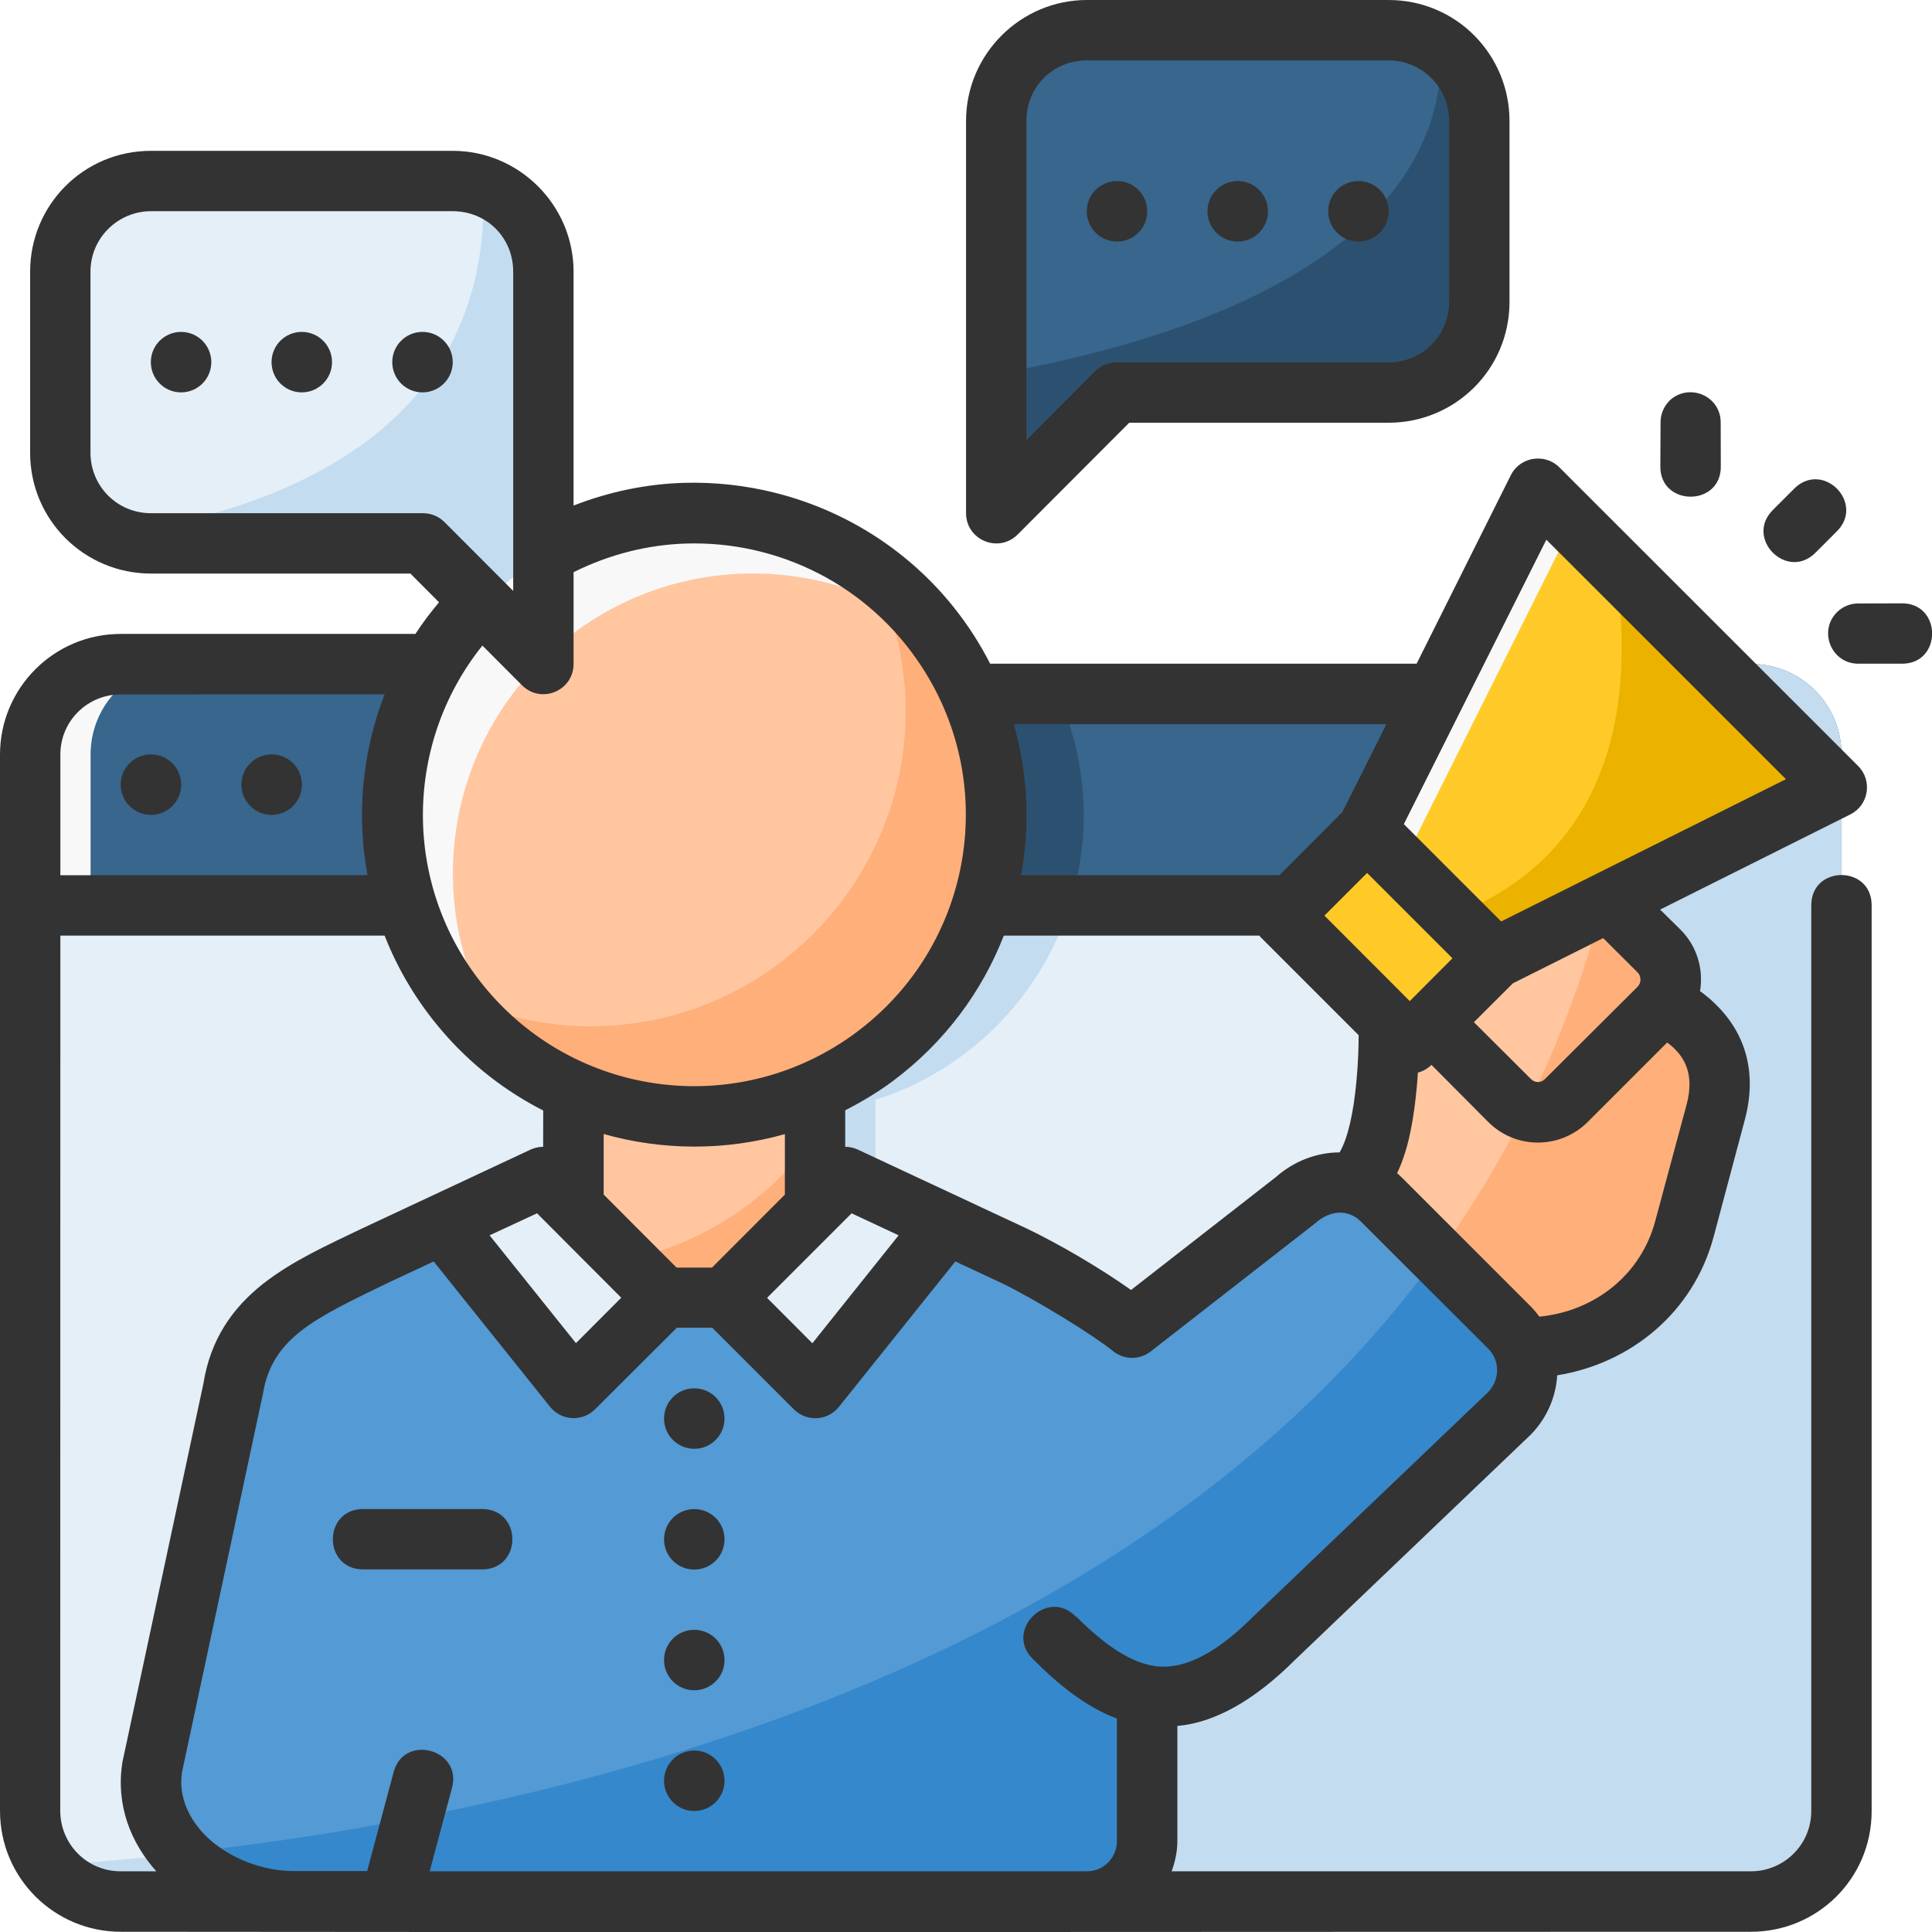 <?xml version="1.0" encoding="UTF-8" standalone="no"?>
<svg
   xmlns:dc="http://purl.org/dc/elements/1.1/"
   xmlns:cc="http://creativecommons.org/ns#"
   xmlns:rdf="http://www.w3.org/1999/02/22-rdf-syntax-ns#"
   xmlns:svg="http://www.w3.org/2000/svg"
   xmlns="http://www.w3.org/2000/svg"
   xmlns:sodipodi="http://sodipodi.sourceforge.net/DTD/sodipodi-0.dtd"
   xmlns:inkscape="http://www.inkscape.org/namespaces/inkscape"
   width="64"
   height="64"
   viewBox="0 0 16.933 16.933"
   version="1.1"
   id="svg8"
   inkscape:version="0.92.4 (5da689c313, 2019-01-14)"
   sodipodi:docname="17-Influencer.svg"
   inkscape:export-filename="/home/wanzabuyumna/@WANZ_DESIGN/NICON STUDIO MAGANG/Style Line/Style Line/Icon 8/Icon 8.png"
   inkscape:export-xdpi="96"
   inkscape:export-ydpi="96">
  <defs
     id="defs2" />
  <sodipodi:namedview
     id="base"
     pagecolor="#ffffff"
     bordercolor="#959595"
     borderopacity="1"
     inkscape:pageopacity="0"
     inkscape:pageshadow="2"
     inkscape:zoom="3.959798"
     inkscape:cx="65.834844"
     inkscape:cy="46.147722"
     inkscape:document-units="px"
     inkscape:current-layer="layer1"
     inkscape:document-rotation="0"
     showgrid="false"
     units="px"
     inkscape:window-width="1920"
     inkscape:window-height="1040"
     inkscape:window-x="0"
     inkscape:window-y="0"
     inkscape:window-maximized="1"
     inkscape:pagecheckerboard="0">
    <inkscape:grid
       type="xygrid"
       id="grid1038" />
  </sodipodi:namedview>
  <g
     inkscape:label="17-Influencer"
     inkscape:groupmode="layer"
     id="layer1">
    <path
       sodipodi:nodetypes="ccccccccc"
       d="m 12.169,3.44 c 0.44,0 0.794,-0.354 0.794,-0.794 v -1.587 c 0,-0.44 -0.354,-0.794 -0.794,-0.794 H 9.527 c -0.44,0 -0.794,0.354 -0.794,0.794 v 3.44 l 1.054,-1.058 z"
       style="display:inline;opacity:1;fill:#38668c;fill-opacity:1;stroke:none;stroke-width:0.529;stroke-linecap:round;stroke-linejoin:round;stroke-miterlimit:4;stroke-dasharray:none;paint-order:stroke fill markers"
       id="path5858"
       inkscape:connector-curvature="0" />
    <path
       inkscape:connector-curvature="0"
       style="fill:#2c5170;fill-opacity:1;stroke:none;stroke-width:0.265px;stroke-linecap:butt;stroke-linejoin:miter;stroke-opacity:1"
       d="m 12.634,0.418 c 0.031,1.862 -2.342,2.584 -3.901,2.859 V 4.499 L 9.788,3.44 h 2.381 c 0.44,0 0.794,-0.354 0.794,-0.794 v -1.587 c 0,-0.265 -0.13,-0.497 -0.329,-0.641 z"
       id="path5879"
       sodipodi:nodetypes="cccccccc" />
    <path
       style="opacity:1;fill:#e4eff8;fill-opacity:1;stroke:none;stroke-width:0.529;stroke-linecap:round;stroke-linejoin:round;stroke-miterlimit:4;stroke-dasharray:none;stroke-dashoffset:0;stroke-opacity:1"
       d="m 1.058,5.82 c -0.44,0 -0.794,0.354 -0.794,0.794 v 9.26 c 0,0.44 0.354,0.794 0.794,0.794 h 14.287 c 0.44,0 0.794,-0.354 0.794,-0.794 V 6.613 c 0,-0.44 -0.354,-0.794 -0.794,-0.794 z"
       id="path5764"
       inkscape:connector-curvature="0"
       sodipodi:nodetypes="ccccccccc" />
    <path
       id="path6031"
       d="M 5.556,9.261 H 7.673 V 11.378 H 5.556 Z"
       style="opacity:1;fill:#c4dcf0;fill-opacity:1;stroke:none;stroke-width:0.529;stroke-linecap:butt;stroke-miterlimit:4;stroke-dasharray:none;stroke-dashoffset:0;stroke-opacity:1"
       inkscape:connector-curvature="0"
       sodipodi:nodetypes="ccccc" />
    <path
       inkscape:connector-curvature="0"
       style="opacity:1;fill:#c4dcf0;fill-opacity:1;stroke:none;stroke-width:0.529;stroke-linecap:round;stroke-linejoin:round;stroke-miterlimit:4;stroke-dasharray:none;stroke-dashoffset:0;stroke-opacity:1"
       d="M 4.622,5.82 C 4.386,6.221 4.261,6.677 4.26,7.143 4.26,8.589 5.432,9.762 6.879,9.762 8.326,9.762 9.499,8.589 9.499,7.143 9.497,6.677 9.372,6.221 9.136,5.82 Z"
       id="path6046"
       sodipodi:nodetypes="cccccc" />
    <path
       inkscape:connector-curvature="0"
       id="path5847"
       style="display:inline;opacity:1;fill:#e4eff8;fill-opacity:1;stroke:none;stroke-width:0.529;stroke-linecap:round;stroke-linejoin:round;stroke-miterlimit:4;stroke-dasharray:none;paint-order:stroke fill markers"
       d="m 1.327,4.762 c -0.44,0 -0.794,-0.354 -0.794,-0.794 v -1.587 c 0,-0.44 0.354,-0.794 0.794,-0.794 H 3.969 c 0.44,0 0.794,0.354 0.794,0.794 v 3.44 L 3.708,4.762 Z"
       sodipodi:nodetypes="ccccccccc" />
    <path
       inkscape:connector-curvature="0"
       style="fill:#c4dcf0;fill-opacity:1;stroke:none;stroke-width:0.265px;stroke-linecap:butt;stroke-linejoin:miter;stroke-opacity:1"
       d="m 4.236,1.636 c 0.083,2.192 -1.883,2.854 -3.245,3.049 0.102,0.048 0.215,0.076 0.335,0.076 h 2.381 L 4.763,5.82 V 2.38 c 0,-0.345 -0.22,-0.635 -0.527,-0.744 z"
       id="path5849"
       sodipodi:nodetypes="ccccccc" />
    <path
       sodipodi:nodetypes="cccccc"
       inkscape:connector-curvature="0"
       id="path5815"
       d="M 16.14,7.938 V 6.613 c 0,-0.44 -0.354,-0.794 -0.794,-0.794 h -14.287 c -0.44,0 -0.794,0.354 -0.794,0.794 v 1.325"
       style="opacity:1;fill:#38668c;fill-opacity:1;stroke:none;stroke-width:0.529;stroke-linecap:round;stroke-linejoin:round;stroke-miterlimit:4;stroke-dasharray:none;stroke-dashoffset:0;stroke-opacity:1" />
    <path
       inkscape:connector-curvature="0"
       style="opacity:1;fill:#2c5170;fill-opacity:1;stroke:none;stroke-width:0.529;stroke-linecap:round;stroke-linejoin:round;stroke-miterlimit:4;stroke-dasharray:none;stroke-dashoffset:0;stroke-opacity:1"
       d="m 4.622,5.82 c -0.236,0.401 -0.361,0.858 -0.362,1.323 0.001,0.27 0.044,0.539 0.127,0.796 H 9.374 C 9.456,7.681 9.498,7.413 9.499,7.143 9.497,6.677 9.372,6.221 9.136,5.82 Z"
       id="path6040"
       sodipodi:nodetypes="ccccccc" />
    <path
       inkscape:connector-curvature="0"
       style="opacity:1;fill:#ffc6a0;fill-opacity:1;stroke:none;stroke-width:0.529;stroke-linecap:butt;stroke-miterlimit:4;stroke-dasharray:none;stroke-dashoffset:0;stroke-opacity:1"
       d="M 5.027,9.261 H 7.144 V 11.378 H 5.027 Z"
       id="rect5960"
       sodipodi:nodetypes="ccccc" />
    <path
       inkscape:connector-curvature="0"
       style="opacity:1;fill:#ffaf7a;fill-opacity:1;stroke:none;stroke-width:0.529;stroke-linecap:butt;stroke-linejoin:round;stroke-miterlimit:4;stroke-dasharray:none;stroke-dashoffset:0;stroke-opacity:1"
       d="m 7.144,9.961 c -0.493,0.685 -1.273,1.107 -2.117,1.146 v 0.271 H 7.144 Z"
       id="path5969"
       sodipodi:nodetypes="ccccc" />
    <path
       style="opacity:1;fill:#ffc6a0;fill-opacity:1;stroke:none;stroke-width:0.529;stroke-linecap:butt;stroke-linejoin:round;stroke-miterlimit:4;stroke-dasharray:none;stroke-dashoffset:0;stroke-opacity:1"
       d="m 8.705,7.143 c 0,1.447 -1.173,2.619 -2.619,2.619 -1.447,0 -2.619,-1.173 -2.619,-2.619 0,-1.447 1.173,-2.619 2.619,-2.619 1.447,0 2.619,1.173 2.619,2.619 z"
       id="path5835"
       inkscape:connector-curvature="0"
       sodipodi:nodetypes="ccccc" />
    <path
       inkscape:connector-curvature="0"
       style="opacity:1;fill:#f8f8f8;fill-opacity:1;stroke:none;stroke-width:0.529;stroke-linecap:butt;stroke-linejoin:round;stroke-miterlimit:4;stroke-dasharray:none;stroke-dashoffset:0;stroke-opacity:1"
       d="M 6.085,4.524 C 4.639,4.524 3.466,5.696 3.466,7.143 3.467,7.948 3.839,8.708 4.474,9.204 4.147,8.755 3.97,8.214 3.969,7.659 3.969,6.205 5.147,5.026 6.601,5.026 7.159,5.027 7.702,5.205 8.151,5.534 7.655,4.897 6.893,4.524 6.085,4.524 Z"
       id="circle5844"
       sodipodi:nodetypes="ccccccc" />
    <path
       inkscape:connector-curvature="0"
       style="opacity:1;fill:#ffaf7a;fill-opacity:1;stroke:none;stroke-width:0.529;stroke-linecap:butt;stroke-linejoin:round;stroke-miterlimit:4;stroke-dasharray:none;stroke-dashoffset:0;stroke-opacity:1"
       d="M 7.678,5.067 C 7.848,5.431 7.936,5.828 7.938,6.23 7.937,7.757 6.7,8.995 5.173,8.995 4.77,8.994 4.372,8.904 4.006,8.733 4.502,9.381 5.27,9.761 6.085,9.762 7.532,9.762 8.705,8.589 8.705,7.143 8.703,6.329 8.324,5.562 7.678,5.067 Z"
       id="circle5839"
       sodipodi:nodetypes="ccccccc" />
    <path
       inkscape:connector-curvature="0"
       style="fill:#c4dcf0;fill-opacity:1;stroke:none;stroke-width:0.265px;stroke-linecap:butt;stroke-linejoin:miter;stroke-opacity:1"
       d="M 14.381,5.82 C 13.842,14.529 4.399,16.082 0.426,16.35 c 0.145,0.192 0.372,0.318 0.633,0.318 h 14.287 c 0.44,0 0.794,-0.354 0.794,-0.794 V 6.613 c 0,-0.44 -0.354,-0.794 -0.794,-0.794 z"
       id="path5805"
       sodipodi:nodetypes="cccccccc" />
    <path
       sodipodi:nodetypes="ccccccccc"
       inkscape:connector-curvature="0"
       id="path6086"
       d="m 13.346,11.817 c 0.666,0 1.245,-0.401 1.416,-1.042 l 0.274,-1.022 c 0.194,-0.725 -0.496,-0.954 -0.496,-0.954 L 14.552,8.468 14.287,7.938 12.435,8.203 11.906,10.32 Z"
       style="opacity:1;fill:#ffc6a0;fill-opacity:1;stroke:none;stroke-width:0.529;stroke-linecap:butt;stroke-linejoin:round;stroke-miterlimit:4;stroke-dasharray:none;stroke-dashoffset:0;stroke-opacity:1" />
    <path
       inkscape:connector-curvature="0"
       style="fill:#ffaf7a;fill-opacity:1;stroke:none;stroke-width:0.265px;stroke-linecap:butt;stroke-linejoin:miter;stroke-opacity:1"
       d="m 14.287,7.938 -0.253,0.036 c -0.315,1.172 -0.817,2.181 -1.451,3.05 l 0.762,0.792 c 0.666,0 1.244,-0.4 1.416,-1.041 l 0.274,-1.023 c 0.194,-0.725 -0.497,-0.954 -0.497,-0.954 l 0.012,-0.331 z"
       id="path6088"
       sodipodi:nodetypes="ccccccccc" />
    <path
       sodipodi:nodetypes="ccccccccccccccccccc"
       inkscape:connector-curvature="0"
       id="path6005"
       d="m 10.054,14.864 v 1.275 c 0,0.293 -0.236,0.529 -0.529,0.529 h -6.951 c -0.687,0 -1.341,-0.537 -1.241,-1.173 l 0.711,-3.327 c 0.101,-0.635 0.63,-0.865 1.241,-1.159 l 1.478,-0.692 1.058,1.058 h 0.529 l 1.059,-1.058 1.478,0.692 c 0.313,0.151 0.81,0.451 1.033,0.631 l 1.439,-1.123 c 0.22,-0.194 0.541,-0.207 0.748,-2e-6 l 1.123,1.123 c 0.207,0.207 0.203,0.537 10e-7,0.748 l -2.073,1.981 c -0.806,0.806 -1.371,0.534 -1.915,-0.01"
       style="display:inline;opacity:1;fill:#549ad4;fill-opacity:1;stroke:none;stroke-width:0.529;stroke-linecap:round;stroke-linejoin:round;stroke-miterlimit:4;stroke-dasharray:none;stroke-dashoffset:0;stroke-opacity:1" />
    <path
       inkscape:connector-curvature="0"
       style="display:inline;opacity:1;fill:#e4eff8;fill-opacity:1;stroke:none;stroke-width:0.529;stroke-linecap:butt;stroke-linejoin:round;stroke-miterlimit:4;stroke-dasharray:none;stroke-opacity:1"
       d="m 4.763,10.32 -0.794,0.528 1.058,1.322 0.794,-0.793 H 6.082 L 5.027,10.849 v -0.529 z m 2.381,0 v 0.529 l -1.055,0.528 h 0.261 l 0.794,0.793 1.058,-1.322 -0.793,-0.528 z"
       id="path6106"
       sodipodi:nodetypes="cccccccccccccccc" />
    <path
       sodipodi:nodetypes="ccccc"
       inkscape:connector-curvature="0"
       id="path5896"
       d="m 11.983,7.278 1.497,-2.993 2.619,2.619 -2.993,1.497 z"
       style="display:inline;opacity:1;fill:#ffca28;fill-opacity:1;stroke:none;stroke-width:0.529;stroke-linecap:butt;stroke-linejoin:round;stroke-miterlimit:4;stroke-dasharray:none;stroke-opacity:1" />
    <path
       inkscape:connector-curvature="0"
       style="display:inline;opacity:1;fill:#f8f8f8;fill-opacity:1;stroke:none;stroke-width:0.529;stroke-linecap:butt;stroke-linejoin:round;stroke-miterlimit:4;stroke-dasharray:none;stroke-opacity:1"
       d="m 13.479,4.284 -1.497,2.993 0.305,0.305 1.38,-2.76 2.198,2.198 0.233,-0.117 z"
       id="path5955"
       sodipodi:nodetypes="ccccccc" />
    <path
       inkscape:connector-curvature="0"
       style="fill:#ecb200;fill-opacity:1;stroke:none;stroke-width:0.265px;stroke-linecap:butt;stroke-linejoin:miter;stroke-opacity:1"
       d="m 14.157,4.962 c 0.301,2.015 -0.667,2.775 -1.427,3.063 l 0.375,0.376 2.994,-1.497 z"
       id="path5903"
       sodipodi:nodetypes="ccccc" />
    <path
       inkscape:connector-curvature="0"
       style="fill:#3588cb;fill-opacity:1;stroke:none;stroke-width:0.265px;stroke-linecap:butt;stroke-linejoin:miter;stroke-opacity:1"
       d="M 12.596,11.007 C 9.899,14.726 4.807,15.884 1.587,16.242 c 0.238,0.257 0.604,0.426 0.986,0.426 H 9.525 c 0.293,0 0.529,-0.236 0.529,-0.529 v -1.274 l -0.005,-0.003 c 0.324,0.057 0.681,-0.066 1.107,-0.491 l 2.073,-1.981 c 0.203,-0.211 0.207,-0.541 0,-0.749 z"
       id="path6015"
       sodipodi:nodetypes="ccccccccccc" />
    <path
       style="display:inline;opacity:1;fill:#ffca28;fill-opacity:1;stroke:none;stroke-width:0.529;stroke-linecap:round;stroke-linejoin:round;stroke-miterlimit:4;stroke-dasharray:none;stroke-dashoffset:0;stroke-opacity:1"
       d="M 11.983,7.278 11.234,8.026 12.357,9.149 13.105,8.4 Z"
       id="rect5958"
       inkscape:connector-curvature="0"
       sodipodi:nodetypes="ccccc" />
    <path
       inkscape:connector-curvature="0"
       style="opacity:1;fill:#f8f8f8;fill-opacity:1;stroke:none;stroke-width:0.529;stroke-linecap:round;stroke-linejoin:round;stroke-miterlimit:4;stroke-dasharray:none;stroke-dashoffset:0;stroke-opacity:1"
       d="m 1.058,5.82 c -0.44,0 -0.794,0.354 -0.794,0.794 V 7.938 H 0.794 V 6.613 c 0,-0.44 0.354,-0.794 0.794,-0.794 z"
       id="path5826"
       sodipodi:nodetypes="ccccccc" />
    <path
       style="color:#000000;font-style:normal;font-variant:normal;font-weight:normal;font-stretch:normal;font-size:medium;line-height:normal;font-family:sans-serif;font-variant-ligatures:normal;font-variant-position:normal;font-variant-caps:normal;font-variant-numeric:normal;font-variant-alternates:normal;font-feature-settings:normal;text-indent:0;text-align:start;text-decoration:none;text-decoration-line:none;text-decoration-style:solid;text-decoration-color:#000000;letter-spacing:normal;word-spacing:normal;text-transform:none;writing-mode:lr-tb;direction:ltr;text-orientation:mixed;dominant-baseline:auto;baseline-shift:baseline;text-anchor:start;white-space:normal;shape-padding:0;clip-rule:nonzero;display:inline;overflow:visible;visibility:visible;opacity:1;isolation:auto;mix-blend-mode:normal;color-interpolation:sRGB;color-interpolation-filters:linearRGB;solid-color:#000000;solid-opacity:1;vector-effect:none;fill:#333333;fill-opacity:1;fill-rule:nonzero;stroke:none;stroke-width:0.529;stroke-linecap:round;stroke-linejoin:round;stroke-miterlimit:4;stroke-dasharray:none;stroke-dashoffset:0;stroke-opacity:1;paint-order:stroke fill markers;color-rendering:auto;image-rendering:auto;shape-rendering:auto;text-rendering:auto;enable-background:accumulate"
       d="M 9.526,9.6333333e-7 C 8.944,9.6333333e-7 8.467,0.477 8.467,1.059 v 3.439 c 1.341e-4,0.235 0.284,0.353 0.451,0.188 L 9.897,3.705 h 2.274 c 0.582,0 1.059,-0.468 1.059,-1.059 V 1.059 C 13.229,0.477 12.762,9.6333333e-7 12.17,9.6333333e-7 Z m 0,0.529 h 2.645 c 0.285,0 0.53,0.232 0.53,0.53 v 1.587 c 0,0.29 -0.232,0.53 -0.53,0.53 H 9.785 c -0.07,6.12e-5 -0.138,0.028 -0.188,0.078 L 8.996,3.857 V 1.059 c 0,-0.298 0.232,-0.53 0.53,-0.53 z M 1.323,1.322 c -0.592,0 -1.059,0.477 -1.059,1.059 V 3.968 c 0,0.59 0.477,1.059 1.059,1.059 h 2.274 l 0.251,0.252 c -0.075,0.089 -0.145,0.181 -0.207,0.277 H 1.059 c -0.589,0 -1.059,0.477 -1.059,1.058 v 9.257 c 0,0.59 0.477,1.06 1.059,1.06 4.76,0.006 9.522,0 14.287,0 0.582,1e-6 1.058,-0.466 1.058,-1.058 V 7.934 c 0,-0.353 -0.529,-0.353 -0.529,0 v 7.938 c 0,0.298 -0.242,0.529 -0.529,0.529 h -5.077 c 0.03,-0.084 0.05,-0.172 0.05,-0.266 v -1.008 c 0.326,-0.028 0.675,-0.224 1.026,-0.574 l 2.068,-1.976 c 0.003,-0.003 0.005,-0.005 0.008,-0.008 0.138,-0.143 0.216,-0.327 0.227,-0.515 0.649,-0.105 1.194,-0.554 1.371,-1.214 l 0.273,-1.024 c 0.119,-0.445 -0.018,-0.778 -0.244,-1.003 -0.05,-0.05 -0.098,-0.091 -0.148,-0.126 0.032,-0.196 -0.027,-0.395 -0.172,-0.54 L 14.55,7.972 16.217,7.138 c 0.162,-0.081 0.196,-0.296 0.069,-0.424 L 13.666,4.095 c -0.05,-0.05 -0.118,-0.077 -0.189,-0.076 -0.099,4.763e-4 -0.19,0.056 -0.235,0.145 L 12.416,5.817 H 8.678 C 8.633,5.729 8.584,5.643 8.529,5.558 8.113,4.916 7.483,4.491 6.789,4.318 c -0.26,-0.065 -0.53,-0.094 -0.799,-0.086 -0.324,0.01 -0.65,0.077 -0.963,0.199 V 2.381 c 0,-0.582 -0.477,-1.059 -1.059,-1.059 z M 9.79,1.587 c -0.146,0 -0.265,0.118 -0.265,0.265 0,0.146 0.118,0.265 0.265,0.265 0.146,0 0.265,-0.118 0.265,-0.265 0,-0.146 -0.118,-0.265 -0.265,-0.265 z m 1.058,0 c -0.146,0 -0.265,0.118 -0.265,0.265 0,0.146 0.118,0.265 0.265,0.265 0.146,0 0.265,-0.118 0.265,-0.265 0,-0.146 -0.118,-0.265 -0.265,-0.265 z m 1.058,0 c -0.146,0 -0.265,0.118 -0.265,0.265 0,0.146 0.118,0.265 0.265,0.265 0.146,0 0.265,-0.118 0.265,-0.265 0,-0.146 -0.118,-0.265 -0.265,-0.265 z M 1.323,1.851 h 2.645 c 0.298,0 0.53,0.232 0.53,0.53 v 2.798 l -0.602,-0.603 c -0.05,-0.05 -0.117,-0.078 -0.188,-0.078 H 1.323 c -0.298,0 -0.53,-0.239 -0.53,-0.53 V 2.381 c 0,-0.298 0.244,-0.53 0.53,-0.53 z m 0.264,1.058 c -0.146,0 -0.265,0.118 -0.265,0.265 0,0.146 0.118,0.265 0.265,0.265 0.146,0 0.265,-0.118 0.265,-0.265 0,-0.146 -0.118,-0.265 -0.265,-0.265 z m 1.058,0 c -0.146,0 -0.265,0.118 -0.265,0.265 0,0.146 0.118,0.265 0.265,0.265 0.146,0 0.265,-0.118 0.265,-0.265 0,-0.146 -0.118,-0.265 -0.265,-0.265 z m 1.058,0 c -0.146,0 -0.265,0.118 -0.265,0.265 0,0.146 0.118,0.265 0.265,0.265 0.146,0 0.265,-0.118 0.265,-0.265 0,-0.146 -0.118,-0.265 -0.265,-0.265 z M 14.629,3.516 c -0.05,0.051 -0.077,0.12 -0.075,0.192 l -0.002,0.374 c -0.008,0.361 0.538,0.362 0.53,5.292e-4 l -10e-4,-0.375 c 0.003,-0.149 -0.108,-0.253 -0.234,-0.268 -0.075,-0.009 -0.155,0.013 -0.219,0.076 z m 1.096,0.767 -0.187,0.187 c -0.249,0.249 0.125,0.624 0.374,0.374 l 0.187,-0.187 c 0.187,-0.187 0.024,-0.445 -0.175,-0.456 -0.066,-0.004 -0.137,0.02 -0.199,0.082 z m -2.172,0.447 2.1,2.099 -2.496,1.247 -0.853,-0.853 z M 8.082,5.849 C 8.764,6.901 8.513,8.295 7.508,9.046 6.503,9.796 5.095,9.64 4.279,8.688 3.527,7.81 3.522,6.539 4.228,5.658 l 0.348,0.349 c 0.167,0.166 0.451,0.048 0.451,-0.188 V 5.015 C 5.342,4.858 5.676,4.775 6.009,4.764 6.817,4.738 7.614,5.125 8.082,5.849 Z M 16.29,5.289 c -0.068,-0.001 -0.135,0.025 -0.184,0.071 -0.175,0.165 -0.057,0.459 0.183,0.457 h 0.376 c 0.36,0.006 0.358,-0.537 -0.002,-0.529 z M 3.371,6.085 c -0.196,0.506 -0.248,1.056 -0.15,1.586 H 0.529 V 6.614 c 0,-0.298 0.241,-0.528 0.53,-0.528 z m 8.78,0.262 -0.386,0.771 -0.552,0.553 H 8.949 c 0.081,-0.436 0.06,-0.889 -0.064,-1.324 z M 1.323,6.612 c -0.146,0 -0.265,0.118 -0.265,0.265 0,0.146 0.118,0.265 0.265,0.265 0.146,0 0.265,-0.118 0.265,-0.265 0,-0.146 -0.118,-0.265 -0.265,-0.265 z m 1.058,0 c -0.146,0 -0.265,0.118 -0.265,0.265 0,0.146 0.118,0.265 0.265,0.265 0.146,0 0.265,-0.118 0.265,-0.265 0,-0.146 -0.118,-0.265 -0.265,-0.265 z m 9.601,1.039 0.748,0.748 -0.374,0.375 -0.748,-0.749 z M 0.529,8.2 H 3.371 c 0.116,0.297 0.285,0.581 0.504,0.836 0.254,0.297 0.557,0.529 0.886,0.697 l -5.292e-4,0.318 c -0.039,7.94e-4 -0.077,0.009 -0.111,0.025 L 3.171,10.768 C 2.867,10.914 2.566,11.049 2.308,11.25 2.035,11.465 1.844,11.742 1.783,12.125 l -0.71,3.319 c -0.06,0.379 0.074,0.707 0.297,0.957 h -0.312 c -0.298,0 -0.53,-0.24 -0.53,-0.531 z m 10.51,0 c 0.003,0.004 0.005,0.009 0.008,0.012 l 0.861,0.861 c -6.61e-4,0.103 -0.004,0.242 -0.02,0.409 -0.025,0.267 -0.073,0.492 -0.147,0.618 -0.206,9.79e-4 -0.401,0.078 -0.558,0.216 L 9.913,11.306 C 9.642,11.114 9.282,10.903 9,10.768 L 7.519,10.076 c -0.035,-0.016 -0.073,-0.025 -0.111,-0.025 V 9.731 C 7.553,9.657 7.694,9.573 7.828,9.473 8.279,9.136 8.607,8.691 8.798,8.2 Z m 3.012,0.022 0.302,0.301 c 0.034,0.034 0.032,0.093 0,0.125 L 13.541,9.457 c -0.033,0.033 -0.085,0.038 -0.123,0 L 12.918,8.959 13.26,8.618 Z m -1.008,1.611 c 0.244,0.244 0.634,0.239 0.873,0 L 14.612,9.137 c 0.021,0.016 0.042,0.032 0.063,0.053 0.075,0.075 0.182,0.213 0.107,0.492 l -0.275,1.021 c -0.124,0.463 -0.52,0.787 -1.015,0.837 -0.022,-0.03 -0.048,-0.062 -0.075,-0.089 l -1.123,-1.123 c -0.014,-0.014 -0.034,-0.033 -0.049,-0.046 0.105,-0.216 0.149,-0.501 0.172,-0.751 0.005,-0.049 0.007,-0.084 0.01,-0.13 0.046,-0.012 0.085,-0.035 0.119,-0.068 z m -7.752,0.106 c 0.515,0.146 1.066,0.148 1.588,0.001 V 10.47 L 6.24,11.11 H 5.93 L 5.291,10.47 Z m 4.139,4.231 c -0.249,-0.26 -0.634,0.123 -0.375,0.373 0.209,0.209 0.455,0.416 0.734,0.519 v 1.075 c 0,0.142 -0.112,0.264 -0.264,0.264 H 3.766 l 0.193,-0.722 C 4.063,15.331 3.534,15.187 3.448,15.539 l -0.23,0.86 h -0.643 c -0.275,0 -0.554,-0.112 -0.74,-0.279 -0.173,-0.156 -0.274,-0.368 -0.24,-0.587 l 0.71,-3.32 c 0.041,-0.258 0.173,-0.423 0.333,-0.548 0.185,-0.145 0.454,-0.272 0.761,-0.421 l 0.402,-0.188 1.021,1.275 c 0.099,0.122 0.281,0.132 0.393,0.021 l 0.717,-0.715 h 0.311 l 0.715,0.715 c 0.111,0.112 0.296,0.102 0.394,-0.021 l 1.021,-1.275 0.405,0.189 c 0.288,0.139 0.793,0.448 0.979,0.598 0.096,0.077 0.231,0.077 0.328,0.002 l 1.439,-1.121 c 0.072,-0.065 0.147,-0.094 0.217,-0.096 0.069,-0.001 0.133,0.026 0.182,0.074 l 1.123,1.121 c 0.097,0.097 0.105,0.265 -0.004,0.379 l -2.067,1.975 c -0.373,0.371 -0.642,0.45 -0.842,0.427 -0.216,-0.027 -0.446,-0.181 -0.7,-0.435 z m -4.723,-3.536 0.738,0.74 -0.397,0.398 -0.757,-0.945 z m 2.757,0 0.412,0.193 -0.756,0.946 -0.397,-0.398 z m -1.379,1.534 c -0.146,0 -0.265,0.118 -0.265,0.265 0,0.146 0.118,0.265 0.265,0.265 0.146,0 0.265,-0.118 0.265,-0.265 0,-0.146 -0.118,-0.265 -0.265,-0.265 z m -2.909,1.058 c -0.345,0.008 -0.345,0.521 0,0.529 h 1.056 c 0.345,-0.008 0.345,-0.521 0,-0.529 z m 2.909,5.3e-4 c -0.146,0 -0.265,0.118 -0.265,0.265 0,0.146 0.118,0.265 0.265,0.265 0.146,0 0.265,-0.118 0.265,-0.265 0,-0.146 -0.118,-0.265 -0.265,-0.265 z m 0,1.058 c -0.146,0 -0.265,0.118 -0.265,0.265 0,0.146 0.118,0.265 0.265,0.265 0.146,0 0.265,-0.118 0.265,-0.265 0,-0.146 -0.118,-0.265 -0.265,-0.265 z m 0,1.058 c -0.146,0 -0.265,0.118 -0.265,0.265 0,0.146 0.118,0.265 0.265,0.265 0.146,0 0.265,-0.118 0.265,-0.265 0,-0.146 -0.118,-0.265 -0.265,-0.265 z"
       id="path4943"
       inkscape:connector-curvature="0"
       sodipodi:nodetypes="cccccccccccccccccccccccccccccccccccccccccccccccccccccccccccccccccccccccccccccccccccccccccccccccccccccccccccccccccccccccccccccccccccccccccccccccccccccccccccccccccccccccccccccccccccccccccccccccccccccccccccccccccccccccccccccccccccccccccccccccccccccccccccccccccccccccccccccccccccccccccccccccccc" />
  </g>
</svg>
